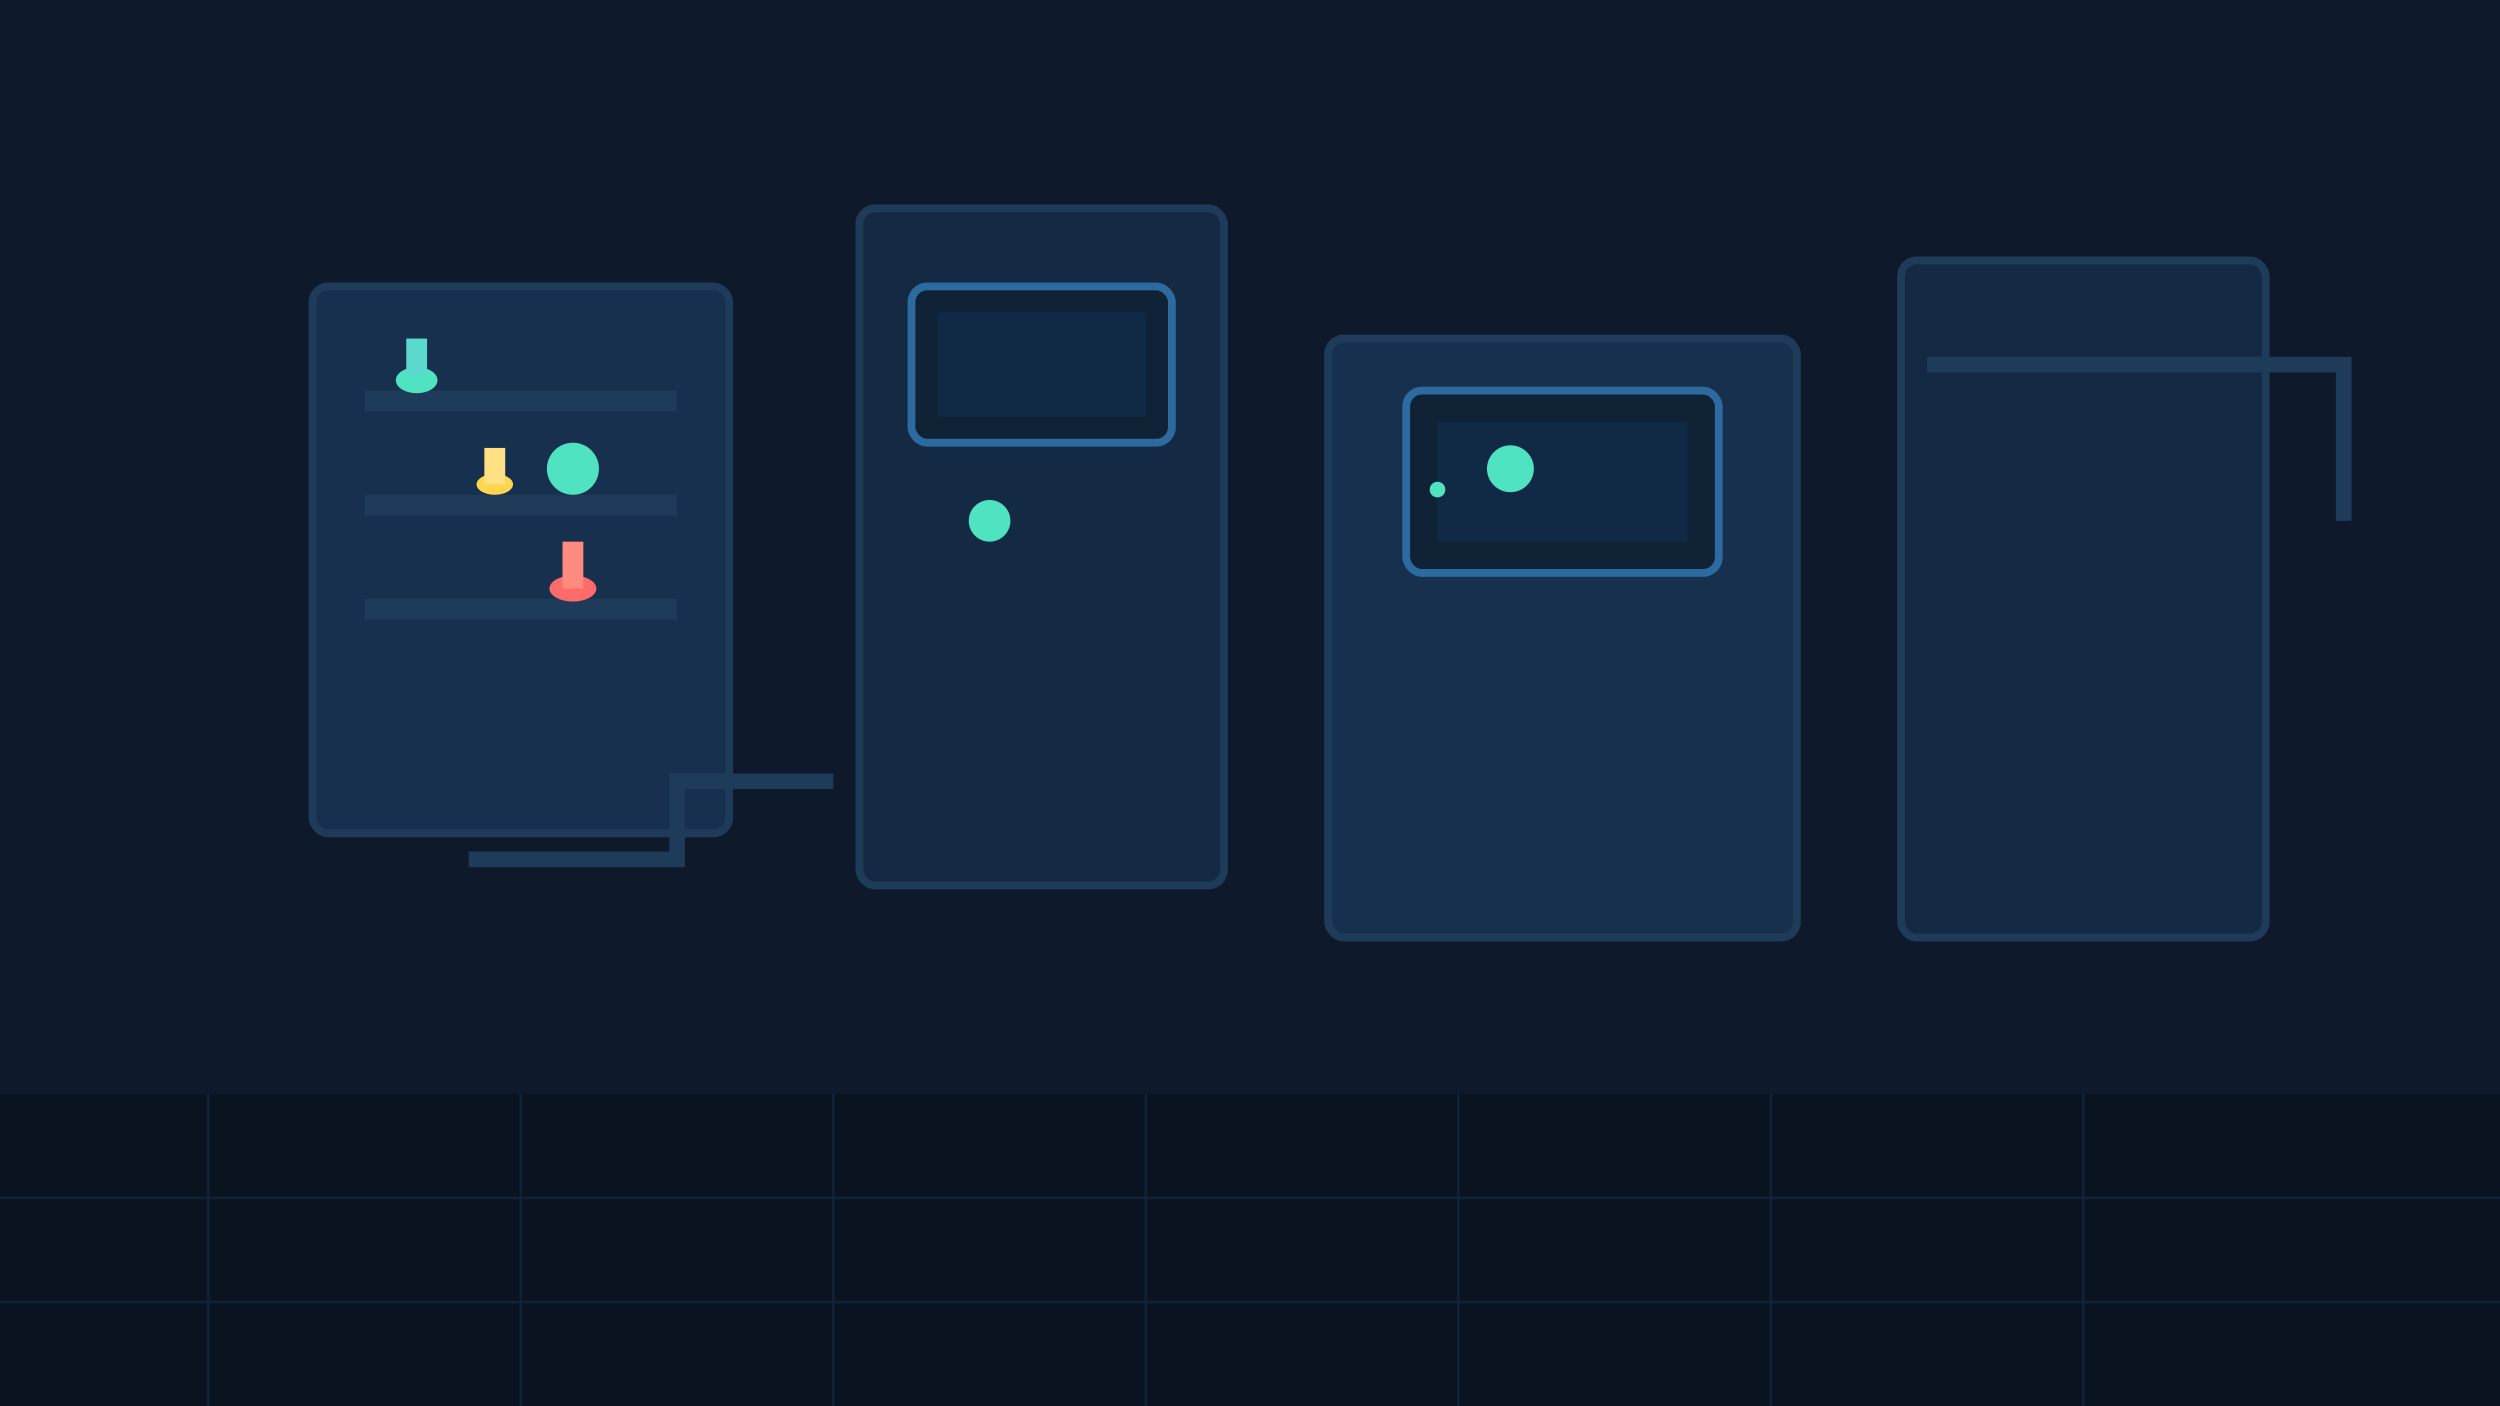 <svg xmlns="http://www.w3.org/2000/svg" width="960" height="540" viewBox="0 0 960 540">
  <!-- Base -->
  <rect width="960" height="540" fill="#0e1a2b"/>
  <rect x="0" y="420" width="960" height="120" fill="#0a1320"/>
  
  <!-- Floor grid -->
  <g stroke="#0f2236" stroke-width="1">
    <path d="M0 460 H960 M0 500 H960"/>
    <path d="M80 420 V540 M200 420 V540 M320 420 V540 M440 420 V540 M560 420 V540 M680 420 V540 M800 420 V540"/>
  </g>

  <!-- Lab cabinets / pillars -->
  <rect x="120" y="110" width="160" height="210" rx="6" fill="#17304d" stroke="#1f3b5a" stroke-width="3"/>
  <rect x="330" y="80" width="140" height="260" rx="6" fill="#142a44" stroke="#1f3b5a" stroke-width="3"/>
  <rect x="510" y="130" width="180" height="230" rx="6" fill="#17304d" stroke="#1f3b5a" stroke-width="3"/>
  <rect x="730" y="100" width="140" height="260" rx="6" fill="#142a44" stroke="#1f3b5a" stroke-width="3"/>

  <!-- Shelves with flasks -->
  <g>
    <rect x="140" y="150" width="120" height="8" fill="#1f3b5a"/>
    <rect x="140" y="190" width="120" height="8" fill="#1f3b5a"/>
    <rect x="140" y="230" width="120" height="8" fill="#1f3b5a"/>
    <!-- flasks -->
    <ellipse cx="160" cy="146" rx="8" ry="5" fill="#50e3c2"/>
    <rect x="156" y="130" width="8" height="14" fill="#5ad9cc"/>
    <ellipse cx="190" cy="186" rx="7" ry="4" fill="#ffd54f"/>
    <rect x="186" y="172" width="8" height="14" fill="#ffe082"/>
    <ellipse cx="220" cy="226" rx="9" ry="5" fill="#ff6b6b"/>
    <rect x="216" y="208" width="8" height="18" fill="#ff8a80"/>
  </g>

  <!-- Monitors -->
  <rect x="350" y="110" width="100" height="60" rx="6" fill="#0f2236" stroke="#2c6aa0" stroke-width="3"/>
  <rect x="360" y="120" width="80" height="40" fill="#102a45"/>
  <rect x="540" y="150" width="120" height="70" rx="6" fill="#0f2236" stroke="#2c6aa0" stroke-width="3"/>
  <rect x="552" y="162" width="96" height="46" fill="#102a45"/>
  <circle cx="552" cy="188" r="3" fill="#50e3c2"/>

  <!-- Pipes / conduits -->
  <g stroke="#1f3b5a" stroke-width="6" fill="none">
    <path d="M740 140 H900 V200"/>
    <path d="M180 330 H260 V300 H320"/>
  </g>

  <!-- Glow orbs / indicators -->
  <circle cx="220" cy="180" r="10" fill="#50e3c2"/>
  <circle cx="380" cy="200" r="8" fill="#50e3c2"/>
  <circle cx="580" cy="180" r="9" fill="#50e3c2"/>
</svg>

